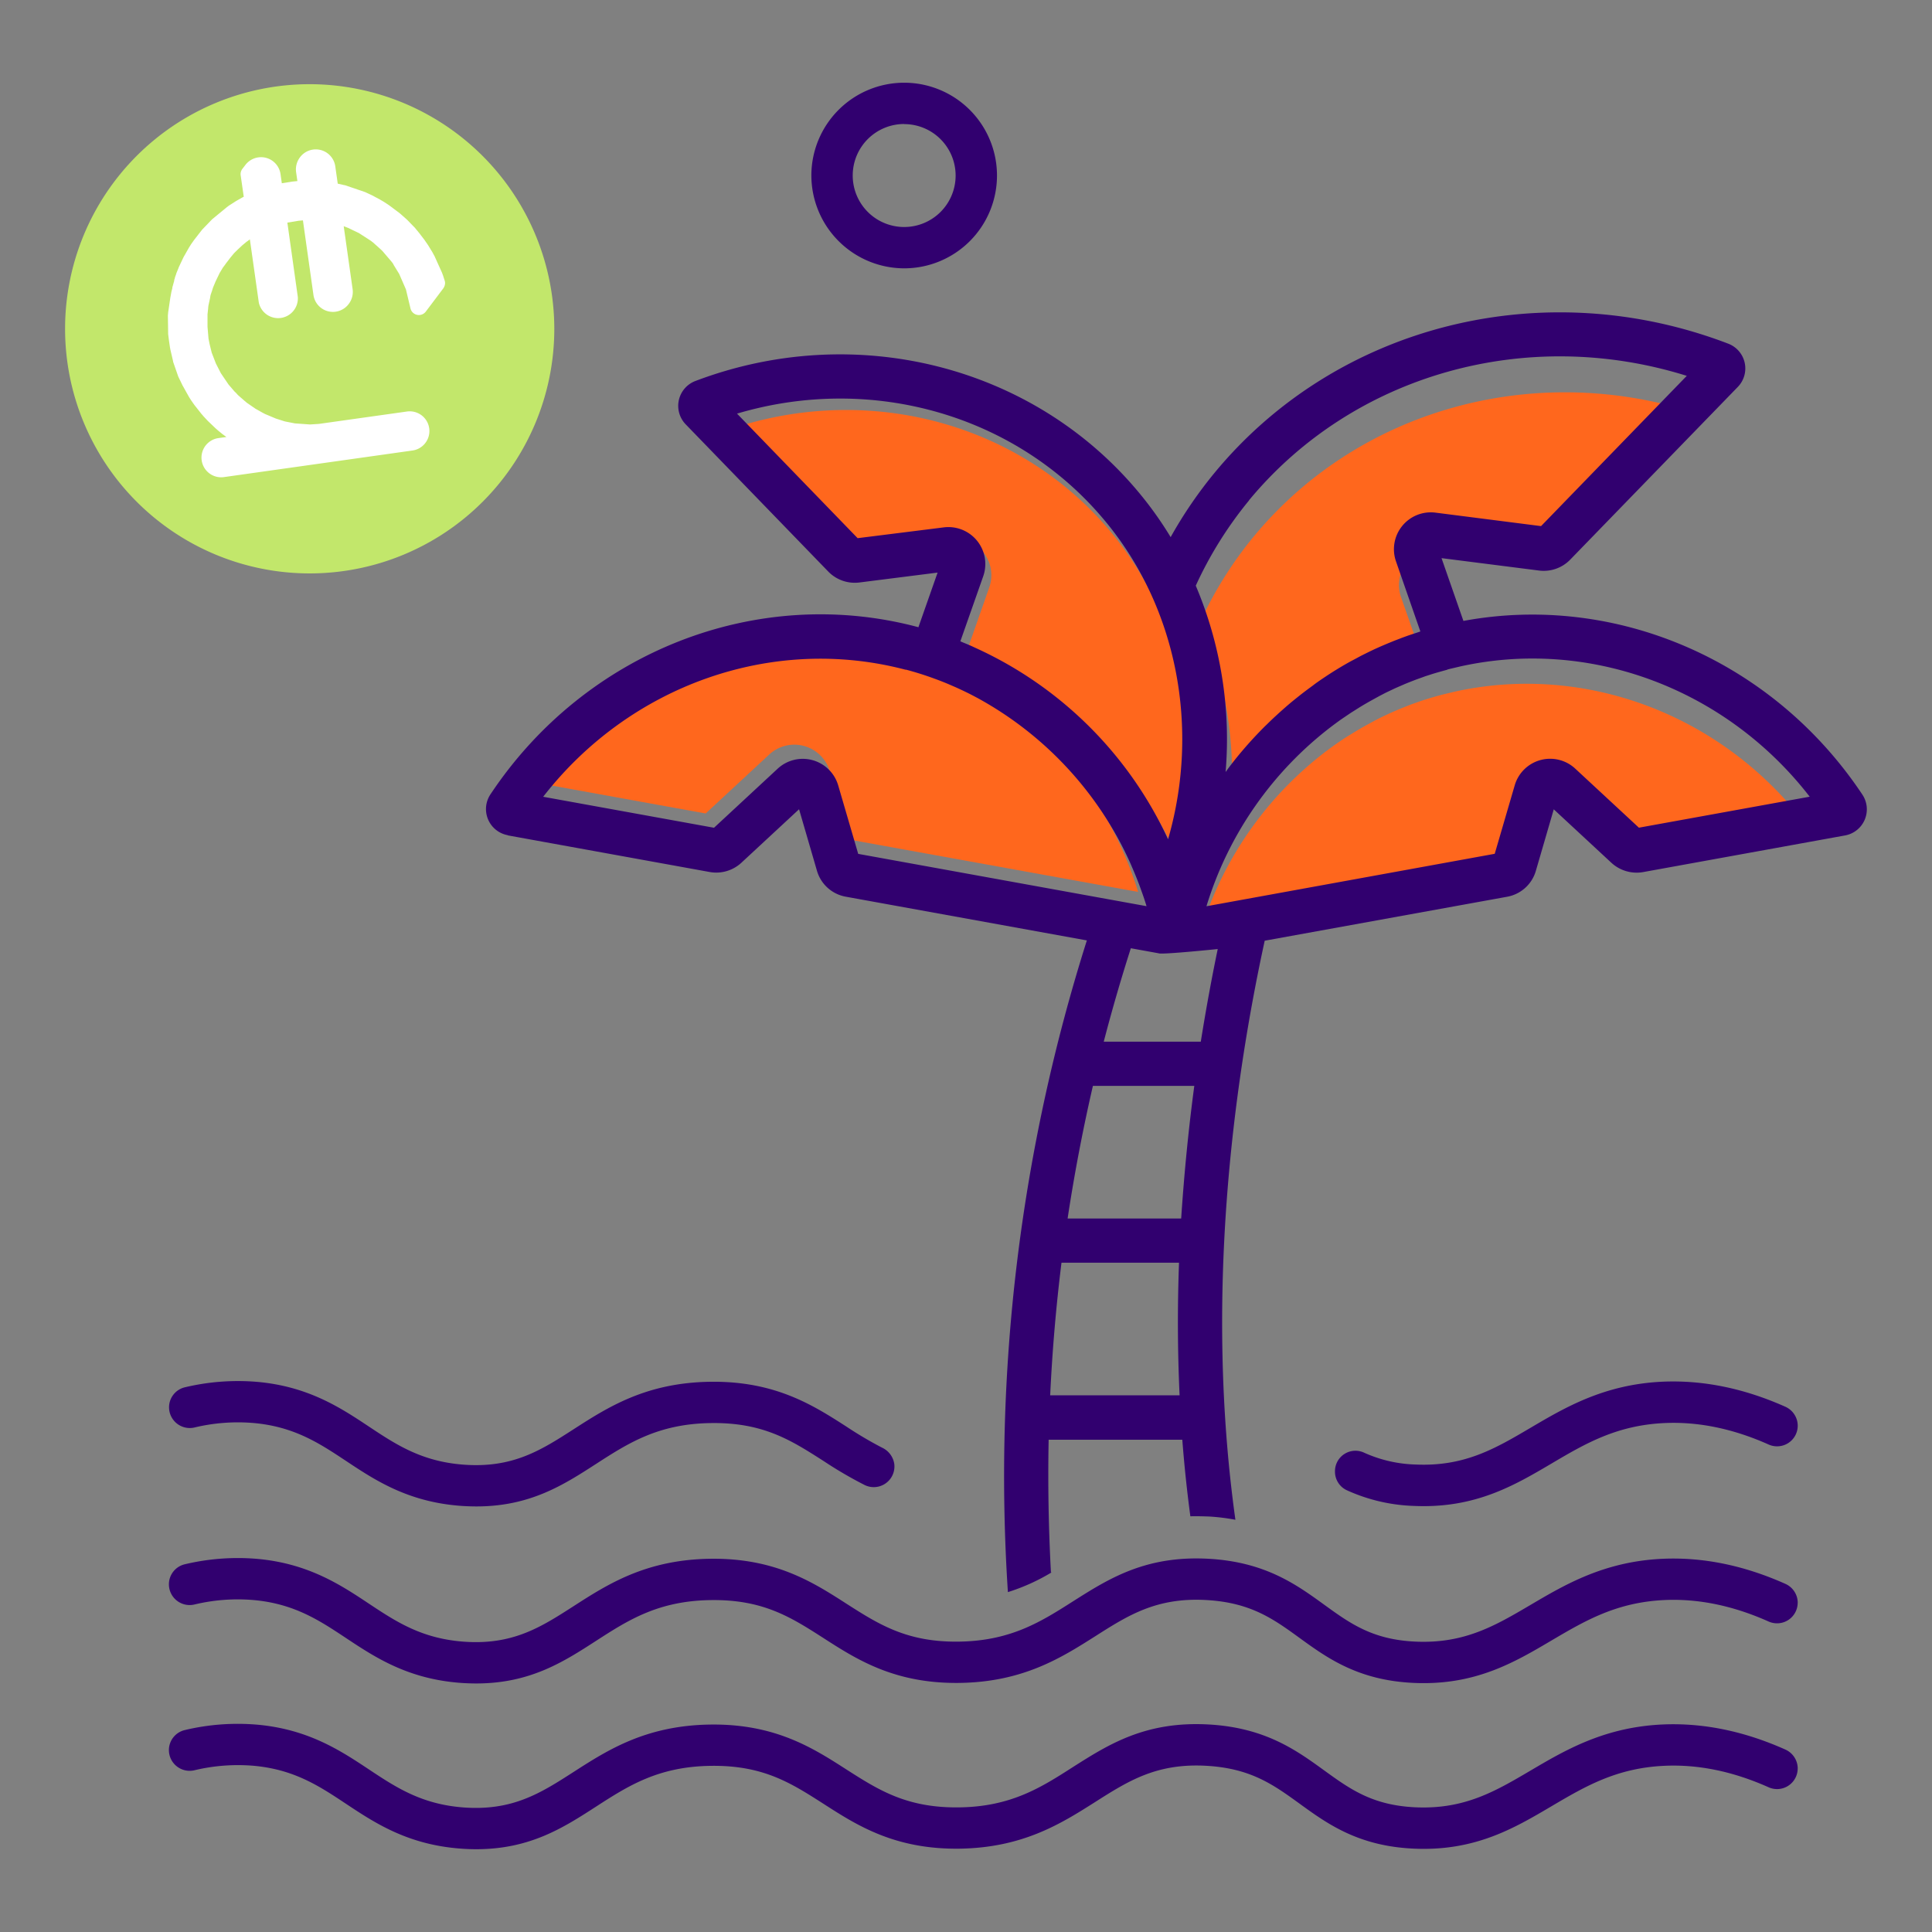 <svg id="Layer_1" data-name="Layer 1" xmlns="http://www.w3.org/2000/svg" viewBox="0 0 540 540"><rect x="0" y="0" width="540" height="540" fill="#808080" stroke="none"/><defs><style>.cls-1{fill:#31006f;}.cls-2{fill:#c2e76b;}.cls-3{fill:#ff671d;}.cls-4{fill:#fff;}</style></defs><title>RANKO_ICONS</title><path class="cls-1" d="M252.71,75A25.94,25.94,0,1,0,226.78,49,26,26,0,0,0,252.71,75Zm0-40.31A14.38,14.38,0,1,1,238.34,49,14.38,14.38,0,0,1,252.71,34.66Z"/><path class="cls-2" d="M86.56,23.53A68.37,68.37,0,1,0,154.93,91.9,68.45,68.45,0,0,0,86.56,23.53Z"/><path class="cls-3" d="M265.5,150.55a10.3,10.3,0,0,1,11,13.64l-6.39,18.19.79.34c.88.36,1.75.73,2.63,1.12l2.15,1,.16.08a108.8,108.8,0,0,1,52.32,52.77c.06-.19.11-.37.16-.56,8.7-30.69,2.33-64.07-17.63-88.2-24.6-29.73-65.22-41.35-103-30.13l33.76,34.83Z"/><path class="cls-3" d="M316.58,244.71q-.57-1.61-1.2-3.18c-.44-1.1-.9-2.2-1.38-3.29-.14-.33-.29-.66-.43-1a98.59,98.59,0,0,0-42.69-46.09,2.69,2.69,0,0,1-.29-.16c-.82-.43-1.65-.86-2.48-1.27-1.14-.56-2.28-1.1-3.45-1.62l-1.07-.46c-1.46-.63-2.93-1.23-4.43-1.78l-.17-.06c-2.68-1-5.41-1.86-8.19-2.59-37.33-9.84-77.12,4.36-101.31,35.5l47.74,8.66L215,210.89a10.32,10.32,0,0,1,16.92,4.67l5.59,19.13,80.59,14.6C317.65,247.75,317.13,246.22,316.58,244.71Z"/><path class="cls-3" d="M344,225.64l.23-.3c.66-.89,1.34-1.76,2-2.63l.47-.6a110.75,110.75,0,0,1,8.32-9.26l.57-.56c.78-.76,1.57-1.51,2.36-2.25l.81-.73q1.11-1,2.25-2c.29-.26.6-.51.9-.77.75-.63,1.51-1.24,2.27-1.85l.93-.73c.79-.62,1.6-1.23,2.41-1.82l.85-.63c.92-.66,1.86-1.31,2.8-1.94l.54-.37c2.28-1.51,4.63-2.94,7-4.28l.81-.43c.91-.5,1.82-1,2.75-1.46l1.19-.59c.81-.4,1.62-.79,2.44-1.16l1.36-.62,2.36-1,1.44-.59,2.37-.9,1.46-.54c.83-.29,1.66-.56,2.5-.83l1.06-.35-6.85-19.53a10.31,10.31,0,0,1,11-13.63l29.54,3.76,40.73-41.95c-44.75-14-93.12-.51-122.35,34.74a108.62,108.62,0,0,0-14.94,23.76A109.41,109.41,0,0,1,344,225.64Z"/><path class="cls-3" d="M426.75,191.12a93.27,93.27,0,0,0-20.28,2.23l-2.25.54-1.28.31c-1,.27-2.06.56-3.07.87l-1,.31c-.7.22-1.39.43-2.08.67l-1.12.4c-.63.22-1.26.44-1.88.68l-1.15.46-1.81.73-1.13.49c-.6.26-1.2.52-1.79.8l-1.09.51c-.6.29-1.2.58-1.8.89l-1,.52-1.83,1-.93.52c-.63.35-1.26.72-1.88,1.09l-.83.5c-.66.4-1.31.81-2,1.22l-.7.45c-.7.46-1.39.93-2.07,1.4l-.53.37c-.76.53-1.51,1.08-2.25,1.64l-.29.21a99.78,99.78,0,0,0-35.12,50.35l80.56-14.6,5.6-19.13a10.31,10.31,0,0,1,16.91-4.67h0l17.8,16.5,47.74-8.65C485.18,205.14,456.38,191.12,426.75,191.12Z"/><path class="cls-1" d="M502.47,448a5.81,5.81,0,0,0-3.46-5.31c-11.55-5.16-23-7.51-34.36-7-16.26.75-27.17,7.18-36.8,12.85-9.93,5.85-18.5,10.89-32.14,10.3-12.09-.53-18.35-5.08-25.62-10.34-7.7-5.58-16.42-11.91-32.18-12.81-17.69-1-28,5.55-38,11.89-8.94,5.69-17.38,11.06-31.91,11.26s-22.41-4.84-31.51-10.66c-9.33-6-19.91-12.74-37.95-12.5s-28.75,7.16-38.24,13.26c-9.12,5.87-17,10.92-30.72,9.91-11.77-.88-18.93-5.62-26.51-10.65-7.94-5.28-17-11.25-31.3-12.5a64,64,0,0,0-20.16,1.53,5.75,5.75,0,0,0-4.4,5.62v0a5.8,5.8,0,0,0,7.19,5.6,52,52,0,0,1,16.37-1.24c11.41,1,18.45,5.66,25.9,10.6,8.09,5.37,17.26,11.46,32.06,12.56,1.51.11,3,.16,4.39.16,15,0,24.34-6,33.44-11.88s17.46-11.22,32.13-11.42,22.45,4.83,31.56,10.67c9.32,6,19.86,12.71,37.9,12.48,17.82-.24,28.52-7.05,38-13.06,9.19-5.85,17.14-10.9,31.08-10.1,12.38.71,18.72,5.3,26.06,10.63,7.66,5.55,16.34,11.84,31.9,12.53,17.06.76,28-5.68,38.53-11.9,9.29-5.47,18.06-10.63,31.45-11.26q14.25-.66,29.16,6a5.77,5.77,0,0,0,8.13-5.27Z"/><path class="cls-1" d="M502.47,398.51a5.83,5.83,0,0,0-3.46-5.32c-11.55-5.15-23-7.5-34.36-7-16.26.75-27.17,7.18-36.8,12.85-9.93,5.85-18.5,10.9-32.14,10.3a37.43,37.43,0,0,1-14.39-3.29,5.72,5.72,0,0,0-8.19,5.12v.18a5.72,5.72,0,0,0,3.36,5.2,49,49,0,0,0,18.71,4.36c17.06.76,28-5.68,38.53-11.89,9.29-5.48,18.06-10.64,31.46-11.27,9.49-.44,19.23,1.57,29.15,6a5.77,5.77,0,0,0,8.13-5.27Z"/><path class="cls-1" d="M246.53,404.62a107.68,107.68,0,0,1-10-5.91c-9.33-6-19.91-12.73-37.95-12.5s-28.75,7.16-38.24,13.26c-9.12,5.87-17,10.92-30.72,9.91-11.77-.87-18.93-5.62-26.51-10.65-7.94-5.28-17-11.25-31.3-12.5a64,64,0,0,0-20.16,1.53,5.74,5.74,0,0,0-4.4,5.61v0a5.8,5.8,0,0,0,7.19,5.6,52,52,0,0,1,16.37-1.24c11.41,1,18.45,5.66,25.9,10.6,8.09,5.37,17.26,11.46,32.06,12.56,1.51.11,3,.16,4.39.16,15,0,24.34-6,33.44-11.88s17.46-11.22,32.13-11.42,22.45,4.84,31.56,10.67a114.39,114.39,0,0,0,11.39,6.65,5.78,5.78,0,0,0,8.28-5.85A6,6,0,0,0,246.53,404.62Z"/><path class="cls-1" d="M141.93,233.49l56.44,10.24a10.36,10.36,0,0,0,8.85-2.59l16.12-14.95,5,17.18a10.26,10.26,0,0,0,8.06,7.26l67.38,12.22A496.09,496.09,0,0,0,281.71,445a55.63,55.63,0,0,0,12.22-5.52h-.19q-1-18.54-.64-37.07h37.36q.81,10.62,2.25,21.4c1.66-.05,3.38,0,5.2.06a57.19,57.19,0,0,1,7.39.91c-8.66-62-.57-121.6,8.19-161.85l67.73-12.28a10.25,10.25,0,0,0,8.06-7.26l5-17.18,16.12,14.95a10.41,10.41,0,0,0,8.86,2.59l56.43-10.24a7.42,7.42,0,0,0,4.86-11.4c-25-37.57-69-56.44-111.52-48.56L402.91,156l27.27,3.47a10.3,10.3,0,0,0,8.7-3.05l46.84-48.27a7.41,7.41,0,0,0-2.67-12.09C431.43,76.29,373.77,90.72,339.6,132a121,121,0,0,0-12.4,18.13,101.41,101.41,0,0,0-8.68-12.22C289,102.16,239.07,89.54,194.34,106.5a7.43,7.43,0,0,0-2.69,12.1l39.9,41.2a10.33,10.33,0,0,0,8.7,3l21.81-2.76-5.36,15.27-.41-.11c-44.84-11.83-92.75,7-119.22,46.84a7.42,7.42,0,0,0,4.86,11.4ZM293.53,390q.87-18.58,3.16-37.07h32.85c-.44,12-.43,24.42.16,37.07Zm36.61-49.42H298.4q2.82-18.64,7.07-37.07h28.34C332.24,315.22,331,327.64,330.14,340.61Zm5.48-49.43H308.5q3.42-13.14,7.57-26.11l7.79,1.41c.68.43,16.5-1.19,16.5-1.19C338.69,273.28,337.09,282,335.62,291.18Zm68.88-104c.43-.12.85-.22,1.28-.32l2.25-.53a93.3,93.3,0,0,1,20.29-2.24c29.63,0,58.42,14,77.5,38.62l-47.74,8.66-17.8-16.51h0a10.31,10.31,0,0,0-16.91,4.67l-5.59,19.14L337.21,253.3a99.86,99.86,0,0,1,35.12-50.38l.29-.22c.74-.55,1.49-1.1,2.25-1.64l.53-.36,2.07-1.4.71-.45q1-.63,1.95-1.23l.83-.5c.62-.37,1.25-.73,1.88-1.09l.94-.52,1.82-1,1-.52c.59-.31,1.19-.6,1.8-.89l1.08-.51c.59-.28,1.19-.54,1.8-.8l1.12-.49c.6-.26,1.21-.5,1.81-.74l1.16-.45c.62-.24,1.24-.46,1.87-.68l1.12-.41,2.08-.67,1-.3C402.45,187.76,403.47,187.47,404.5,187.2Zm-55.39-47.33c29.23-35.28,77.6-48.77,122.35-34.77l-40.73,42-29.54-3.77a10.31,10.31,0,0,0-11,13.64L397,176.5c-.36.11-.71.24-1.06.36-.84.27-1.67.54-2.5.83l-1.46.53-2.37.91-1.44.59c-.79.33-1.57.66-2.36,1l-1.36.61c-.82.38-1.63.77-2.44,1.17l-1.19.59c-.93.47-1.84,1-2.75,1.46l-.81.43c-2.39,1.34-4.74,2.77-7,4.29l-.54.36c-.94.64-1.88,1.28-2.8,2-.28.2-.56.42-.85.62-.81.6-1.62,1.21-2.41,1.82l-.93.74c-.76.61-1.52,1.22-2.27,1.85l-.9.77q-1.14,1-2.25,2l-.8.74c-.8.73-1.59,1.49-2.36,2.25l-.58.56a110.93,110.93,0,0,0-8.32,9.26l-.47.6c-.69.87-1.36,1.75-2,2.64l-.22.29a109.72,109.72,0,0,0-8.34-52.07A108.68,108.68,0,0,1,349.11,139.87Zm-109.4,10.6L206,115.61c37.82-11.23,78.44.41,103,30.16,20,24.14,26.34,57.55,17.63,88.27l-.15.55a108.94,108.94,0,0,0-52.33-52.81l-.15-.07c-.72-.34-1.44-.66-2.16-1s-1.75-.76-2.63-1.12l-.79-.34,6.4-18.2a10.32,10.32,0,0,0-11-13.65Zm13.43,36.73c2.78.73,5.51,1.6,8.19,2.59l.17.06c1.5.55,3,1.15,4.43,1.78l1.07.46q1.74.78,3.45,1.62c.83.41,1.65.84,2.47,1.28l.29.15a98.7,98.7,0,0,1,42.7,46.13c.14.32.29.65.43,1,.48,1.09.94,2.19,1.38,3.29s.82,2.11,1.2,3.18c.55,1.51,1.07,3,1.54,4.59l-80.59-14.62-5.59-19.14a10.32,10.32,0,0,0-16.92-4.67l-17.79,16.51-47.75-8.66C176,191.57,215.81,177.35,253.14,187.2Z"/><path class="cls-1" d="M502.47,494.31A5.83,5.83,0,0,0,499,489c-11.55-5.16-23-7.51-34.36-7-16.26.75-27.17,7.18-36.8,12.85-9.93,5.85-18.5,10.89-32.14,10.3-12.09-.54-18.35-5.08-25.62-10.34-7.7-5.58-16.42-11.91-32.18-12.81-17.69-1-28,5.54-38,11.89C291,499.6,282.57,505,268,505.17s-22.41-4.83-31.51-10.65c-9.33-6-19.91-12.74-37.95-12.5s-28.75,7.16-38.24,13.26c-9.12,5.86-17,10.92-30.72,9.91-11.77-.88-18.93-5.63-26.51-10.66-7.94-5.27-17-11.24-31.3-12.49a63.68,63.68,0,0,0-20.16,1.53,5.74,5.74,0,0,0-4.4,5.61v0a5.8,5.8,0,0,0,7.19,5.6,52.26,52.26,0,0,1,16.37-1.25c11.41,1,18.45,5.67,25.9,10.61,8.09,5.37,17.26,11.45,32.06,12.55,1.51.12,3,.17,4.39.17,15,0,24.34-6,33.44-11.88s17.46-11.22,32.13-11.42,22.45,4.83,31.56,10.66c9.32,6,19.86,12.72,37.9,12.49,17.82-.25,28.52-7.06,38-13.07,9.19-5.84,17.14-10.89,31.08-10.09,12.38.71,18.72,5.3,26.06,10.62,7.66,5.55,16.34,11.85,31.9,12.53,17.06.77,28-5.67,38.53-11.89,9.29-5.47,18.06-10.64,31.45-11.26q14.25-.66,29.16,6a5.77,5.77,0,0,0,8.13-5.28Z"/><path class="cls-4" d="M124.31,78.49,123.83,77l-.06-.17-.17-.45-.06-.16-2.08-4.61a1.09,1.09,0,0,0-.08-.15l-.48-.88a1.62,1.62,0,0,0-.1-.18l-1.17-1.91a1,1,0,0,0-.11-.15l-.78-1.14a.83.83,0,0,0-.08-.12l-1.11-1.45a.22.22,0,0,0-.07-.09l-.39-.51-.09-.1-.33-.41-.08-.1-.2-.23-.08-.09L116,63.7a1.37,1.37,0,0,0-.17-.17l-1.94-2-.22-.21-1.84-1.63-.12-.1-2.87-2.15-.13-.09-.6-.4-.15-.1-.51-.33-.17-.11-1-.59-.1-.06L104.75,55l-.1-.06-.64-.34-.13-.06-1.74-.81-.11-.05-5.67-1.93-.11,0-1.85-.42-.68-4.79A5.51,5.51,0,0,0,83.82,44a5.6,5.6,0,0,0-1.06,4.1l.36,2.51-1.49.15-2.86.46-.36-2.55h0a5.5,5.5,0,0,0-9.85-2.53l-.77,1A2.41,2.41,0,0,0,67.27,49l.86,6-.27.13-.24.13-1.46.83-.19.11L64.09,57.4l-.13.09-.54.4-4.06,3.34-.12.11-2.67,2.77-.17.2-2.18,2.8a.86.86,0,0,0-.07.1l-.75,1.07a2.39,2.39,0,0,0-.13.21l-.4.63-.12.2L51.8,71l-.06.1-.41.72-.1.2-.7,1.48-.06.13-.47,1a1.17,1.17,0,0,0-.09.24l-.52,1.27a2.46,2.46,0,0,0-.16.48l-.34.94a.49.49,0,0,0,0,.11l-.19.58a1.05,1.05,0,0,0,0,.19l-.53,1.9c0,.06,0,.12,0,.18l-.23.92a1.74,1.74,0,0,0-.05.22l-.29,1.58L47,87.32l-.07.86a1.23,1.23,0,0,0,0,.27L47,93.38,47.2,95l.29,2,.13.72.76,3.25,0,.13,1.41,4.06a2.2,2.2,0,0,0,.09.21L51,107.68a.54.54,0,0,0,.07.13l1.75,3.13.08.13.49.77.1.15.75,1.07.09.13,2,2.53a.65.65,0,0,0,.11.12l.29.33a1.13,1.13,0,0,0,.1.13L58,117.56a1.59,1.59,0,0,1,.13.13l2,1.91a1.14,1.14,0,0,0,.16.15l.65.57.18.15,1,.82.1.07,1.06.78-2.23.31a5.5,5.5,0,1,0,1.54,10.9l52.69-7.43a5.5,5.5,0,0,0-1.53-10.9l-24.59,3.46-2.51.16-4.22-.3-2.81-.55L77.14,117l-3.08-1.29-.51-.27-.15-.08-2-1.12-2.35-1.62-.72-.6-.11-.1-1.64-1.43s-.17-.17-.28-.29a5.44,5.44,0,0,0-.71-.73l-1.72-2-2.14-3.16-1.39-2.72-1.16-3-.6-2.43-.3-1.52L58,91.33,58,87.88l.19-1.79s0-.08,0-.12l.07-.57.48-2.22,0-.12.12-.6.29-.86.06-.16.33-1.06.63-1.5.06-.16,1.16-2.41.85-1.42.08-.13L62.9,74c.05-.07.1-.14.14-.21l.33-.45.1-.12.86-1.13,1.08-1.31,1.09-1.08.18-.16,1.07-1,.12-.1,1-.83.29-.2a1.89,1.89,0,0,0,.27-.2l.41-.31,2.5,17.67A5.52,5.52,0,0,0,83.24,83L80.32,62.22l3.16-.52,1.19-.1,2.94,20.84a5.5,5.5,0,0,0,9.88,2.49,5.55,5.55,0,0,0,1.07-4.09L96.07,63.23l1.07.41.17.07,3,1.43,3.1,2a1.82,1.82,0,0,0,.23.15l.69.54,2.23,2,.1.11.27.26,2.56,3,.08.1.38.54L110,74l1.45,2.36a1,1,0,0,0,.11.17l1.86,4.27.05.13,1.23,5.15a2.42,2.42,0,0,0,4.32,1l4.86-6.45A2.68,2.68,0,0,0,124.4,79,2.63,2.63,0,0,0,124.31,78.49Z"/></svg>